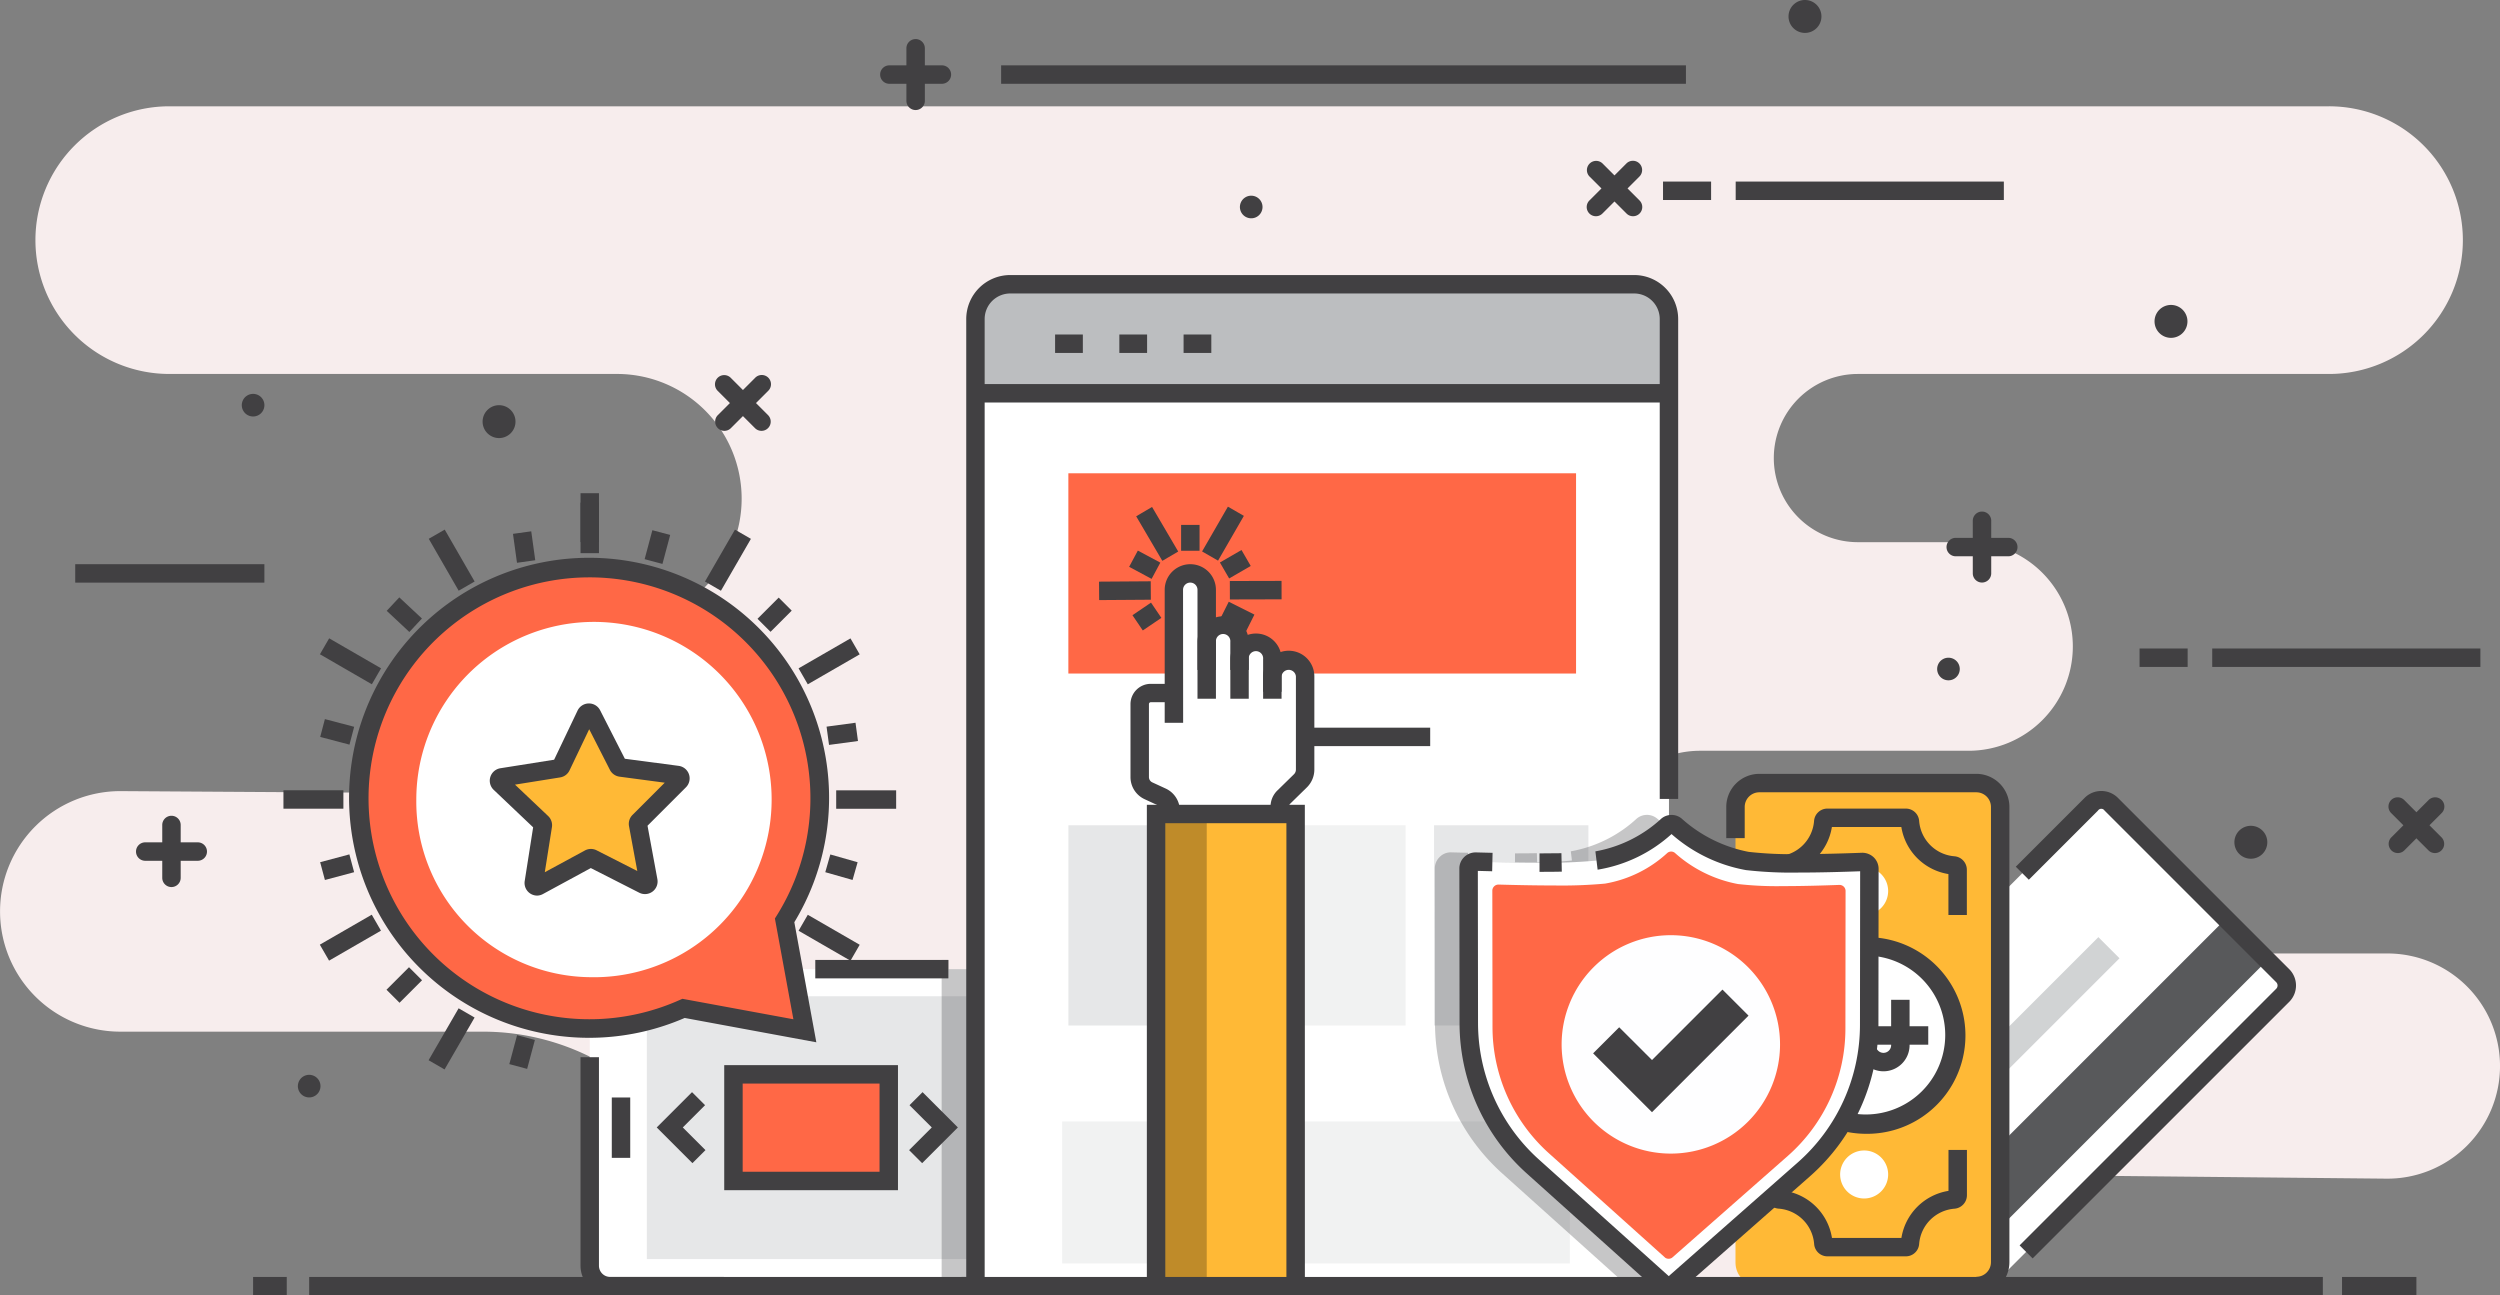 <svg xmlns="http://www.w3.org/2000/svg" width="207.666" height="107.604" viewBox="0 0 207.666 107.604">
  <rect x="0" y="0" width="207.666" height="107.604" fill="#808080" stroke="none"/>
  <g id="Group_11719" data-name="Group 11719" transform="translate(0 0)">
    <g id="Group_11260" data-name="Group 11260" transform="translate(0 8.831)">
      <path id="Path_10686" data-name="Path 10686" d="M1048.887,321.406h0a11.116,11.116,0,0,1-11.117,11.116H998.636a6.987,6.987,0,0,0-6.986,6.987h0a6.987,6.987,0,0,0,6.986,6.986h9.189a8.663,8.663,0,0,1,8.663,8.664h0a8.663,8.663,0,0,1-8.663,8.662H985.544a8.419,8.419,0,0,0-8.419,8.419h0a8.419,8.419,0,0,0,8.419,8.419h57.075a9.353,9.353,0,0,1,9.354,9.353h0a9.354,9.354,0,0,1-9.447,9.353l-43.505-.436a8.129,8.129,0,0,0-8.19,8.715h0l-86.42-.507h0a19.983,19.983,0,0,0-19.984-19.983H854.3a9.99,9.99,0,0,1-9.99-9.99h0a9.99,9.99,0,0,1,10.053-9.99l29.729.187V364.7a11.463,11.463,0,0,1,11.462-11.462h0a10.358,10.358,0,0,0,10.358-10.358h0a10.359,10.359,0,0,0-10.358-10.359H858.366a11.117,11.117,0,0,1-11.117-11.116h0a11.117,11.117,0,0,1,11.117-11.117h179.4A11.117,11.117,0,0,1,1048.887,321.406Z" transform="translate(-844.306 -310.289)" fill="#f7eded"/>
    </g>
    <g id="Group_11278" data-name="Group 11278" transform="translate(143.395 64.281)">
      <g id="Group_11265" data-name="Group 11265" transform="translate(5.708 1.422)">
        <g id="Group_11261" data-name="Group 11261" transform="translate(0 0.272)">
          <rect id="Rectangle_5120" data-name="Rectangle 5120" width="22.467" height="35.981" rx="0.958" transform="matrix(-0.707, -0.707, 0.707, -0.707, 15.886, 41.329)" fill="#fff"/>
        </g>
        <g id="Group_11262" data-name="Group 11262" transform="translate(10.346 10.617)">
          <rect id="Rectangle_5121" data-name="Rectangle 5121" width="4.872" height="35.981" transform="matrix(-0.707, -0.707, 0.707, -0.707, 3.445, 28.887)" fill="#58595b"/>
        </g>
        <g id="Group_11263" data-name="Group 11263" transform="translate(8.045 12.142)">
          <rect id="Rectangle_5122" data-name="Rectangle 5122" width="2.484" height="24.263" transform="translate(1.756 18.912) rotate(-135)" fill="#d1d3d4"/>
        </g>
        <g id="Group_11264" data-name="Group 11264" transform="translate(18.341)">
          <path id="Path_10687" data-name="Path 10687" d="M1009.7,404.817l-1.082-1.082,21.316-21.316a.386.386,0,0,0,0-.543l-14.261-14.26a.323.323,0,0,0-.542,0l-5.747,5.746-1.083-1.082,5.747-5.747a1.96,1.96,0,0,1,2.708,0l14.261,14.261a1.916,1.916,0,0,1,0,2.709Z" transform="translate(-1008.301 -365.989)" fill="#414042"/>
        </g>
      </g>
      <g id="Group_11277" data-name="Group 11277">
        <g id="Group_11266" data-name="Group 11266" transform="translate(0.766 0.765)">
          <rect id="Rectangle_5123" data-name="Rectangle 5123" width="41.78" height="21.986" rx="1.94" transform="translate(21.986 0) rotate(90)" fill="#ffb936"/>
        </g>
        <g id="Group_11267" data-name="Group 11267">
          <path id="Path_10688" data-name="Path 10688" d="M1005.518,407.908v-1.532a1.217,1.217,0,0,0,1.216-1.215V367.344a1.218,1.218,0,0,0-1.217-1.215H987.495a1.217,1.217,0,0,0-1.216,1.215v2.591h-1.532v-2.591a2.75,2.75,0,0,1,2.748-2.747h18.022a2.751,2.751,0,0,1,2.749,2.747v37.818A2.75,2.75,0,0,1,1005.518,407.908Z" transform="translate(-984.747 -364.597)" fill="#414042"/>
        </g>
        <g id="Group_11268" data-name="Group 11268" transform="translate(4.256 14.33)">
          <path id="Path_10689" data-name="Path 10689" d="M1003.719,385.886a7.4,7.4,0,1,0-7.253,7.547A7.4,7.4,0,0,0,1003.719,385.886Z" transform="translate(-988.916 -378.632)" fill="#fff"/>
        </g>
        <g id="Group_11269" data-name="Group 11269" transform="translate(3.49 13.563)">
          <path id="Path_10690" data-name="Path 10690" d="M996.33,394.218a8.168,8.168,0,0,1-.159-16.335l.164,0a8.168,8.168,0,0,1,.161,16.335Zm0-14.805-.133,0a6.6,6.6,0,1,0,.133,0Z" transform="translate(-988.165 -377.881)" fill="#414042"/>
        </g>
        <g id="Group_11270" data-name="Group 11270" transform="translate(9.455 31.285)">
          <path id="Path_10691" data-name="Path 10691" d="M998,397.192a1.994,1.994,0,1,0-1.954,2.034A2,2,0,0,0,998,397.192Z" transform="translate(-994.008 -395.238)" fill="#fff"/>
        </g>
        <g id="Group_11271" data-name="Group 11271" transform="translate(9.455 7.742)">
          <path id="Path_10692" data-name="Path 10692" d="M998,374.134a1.994,1.994,0,1,0-1.954,2.034A2,2,0,0,0,998,374.134Z" transform="translate(-994.008 -372.18)" fill="#fff"/>
        </g>
        <g id="Group_11274" data-name="Group 11274" transform="translate(6.538 18.768)">
          <g id="Group_11272" data-name="Group 11272" transform="translate(1.551)">
            <path id="Path_10693" data-name="Path 10693" d="M997.64,388.918a2.171,2.171,0,0,1-2.168-2.168v-1.509a.636.636,0,1,0-1.271,0v3.664H992.67v-3.664a2.167,2.167,0,1,1,4.334,0v1.509a.636.636,0,1,0,1.272,0v-3.773h1.532v3.773A2.171,2.171,0,0,1,997.64,388.918Z" transform="translate(-992.67 -382.978)" fill="#414042"/>
          </g>
          <g id="Group_11273" data-name="Group 11273" transform="translate(0 2.198)">
            <rect id="Rectangle_5124" data-name="Rectangle 5124" width="10.24" height="1.532" fill="#414042"/>
          </g>
        </g>
        <g id="Group_11275" data-name="Group 11275" transform="translate(3.333 2.882)">
          <path id="Path_10694" data-name="Path 10694" d="M1004.663,376.262h-1.532v-3.4a4.718,4.718,0,0,1-3.911-3.911h-5.768a4.709,4.709,0,0,1-3.911,3.911v2.8h-1.532v-3.191a1.088,1.088,0,0,1,1.018-1.085,3.191,3.191,0,0,0,2.944-2.93,1.107,1.107,0,0,1,1.1-1.032H999.6a1.107,1.107,0,0,1,1.1,1.032,3.194,3.194,0,0,0,2.918,2.928,1.123,1.123,0,0,1,1.044,1.119Z" transform="translate(-988.011 -367.42)" fill="#414042"/>
        </g>
        <g id="Group_11276" data-name="Group 11276" transform="translate(3.333 31.237)">
          <path id="Path_10695" data-name="Path 10695" d="M999.6,404.032h-6.523a1.107,1.107,0,0,1-1.1-1.033,3.19,3.19,0,0,0-2.944-2.929,1.09,1.09,0,0,1-1.018-1.086v-3.191h1.532v2.8a4.706,4.706,0,0,1,3.911,3.911h5.768a4.716,4.716,0,0,1,3.911-3.911v-3.4h1.532v3.763a1.124,1.124,0,0,1-1.043,1.119A3.192,3.192,0,0,0,1000.7,403,1.107,1.107,0,0,1,999.6,404.032Z" transform="translate(-988.011 -395.19)" fill="#414042"/>
        </g>
      </g>
    </g>
    <g id="Group_11281" data-name="Group 11281" transform="translate(73.11 3.246)">
      <g id="Group_11279" data-name="Group 11279" transform="translate(0 2.182)">
        <path id="Path_10696" data-name="Path 10696" d="M921.04,308.488h-4.364a.766.766,0,1,1,0-1.532h4.364a.766.766,0,0,1,0,1.532Z" transform="translate(-915.91 -306.956)" fill="#414042"/>
      </g>
      <g id="Group_11280" data-name="Group 11280" transform="translate(2.182)">
        <path id="Path_10697" data-name="Path 10697" d="M918.813,310.714a.766.766,0,0,1-.766-.766v-4.364a.766.766,0,1,1,1.532,0v4.364A.766.766,0,0,1,918.813,310.714Z" transform="translate(-918.047 -304.819)" fill="#414042"/>
      </g>
    </g>
    <g id="Group_11284" data-name="Group 11284" transform="translate(161.69 42.495)">
      <g id="Group_11282" data-name="Group 11282" transform="translate(0 2.182)">
        <path id="Path_10698" data-name="Path 10698" d="M1007.795,346.929h-4.364a.766.766,0,1,1,0-1.532h4.364a.766.766,0,0,1,0,1.532Z" transform="translate(-1002.665 -345.397)" fill="#414042"/>
      </g>
      <g id="Group_11283" data-name="Group 11283" transform="translate(2.182)">
        <path id="Path_10699" data-name="Path 10699" d="M1005.568,349.155a.766.766,0,0,1-.766-.766v-4.364a.766.766,0,1,1,1.532,0v4.364A.766.766,0,0,1,1005.568,349.155Z" transform="translate(-1004.802 -343.26)" fill="#414042"/>
      </g>
    </g>
    <g id="Group_11287" data-name="Group 11287" transform="translate(11.297 67.79)">
      <g id="Group_11285" data-name="Group 11285" transform="translate(0 2.182)">
        <path id="Path_10700" data-name="Path 10700" d="M860.5,371.7h-4.363a.766.766,0,1,1,0-1.532H860.5a.766.766,0,1,1,0,1.532Z" transform="translate(-855.37 -370.17)" fill="#414042"/>
      </g>
      <g id="Group_11286" data-name="Group 11286" transform="translate(2.181)">
        <path id="Path_10701" data-name="Path 10701" d="M858.272,373.928a.766.766,0,0,1-.766-.766V368.8a.766.766,0,1,1,1.531,0v4.364A.766.766,0,0,1,858.272,373.928Z" transform="translate(-857.506 -368.033)" fill="#414042"/>
      </g>
    </g>
    <g id="Group_11290" data-name="Group 11290" transform="translate(131.8 13.344)">
      <g id="Group_11288" data-name="Group 11288">
        <path id="Path_10702" data-name="Path 10702" d="M974.156,319.327a.766.766,0,0,1-.541-1.307l3.086-3.087a.766.766,0,0,1,1.083,1.083L974.7,319.1A.76.76,0,0,1,974.156,319.327Z" transform="translate(-973.39 -314.709)" fill="#414042"/>
      </g>
      <g id="Group_11289" data-name="Group 11289">
        <path id="Path_10703" data-name="Path 10703" d="M977.241,319.327a.761.761,0,0,1-.541-.225l-3.086-3.086a.766.766,0,0,1,1.082-1.083l3.087,3.087a.766.766,0,0,1-.542,1.307Z" transform="translate(-973.39 -314.709)" fill="#414042"/>
      </g>
    </g>
    <g id="Group_11293" data-name="Group 11293" transform="translate(59.404 31.171)">
      <g id="Group_11291" data-name="Group 11291">
        <path id="Path_10704" data-name="Path 10704" d="M903.253,336.787a.766.766,0,0,1-.542-1.307l3.087-3.087a.766.766,0,1,1,1.082,1.083l-3.086,3.086A.76.76,0,0,1,903.253,336.787Z" transform="translate(-902.486 -332.169)" fill="#414042"/>
      </g>
      <g id="Group_11292" data-name="Group 11292">
        <path id="Path_10705" data-name="Path 10705" d="M906.338,336.787a.759.759,0,0,1-.541-.225l-3.087-3.086a.766.766,0,1,1,1.083-1.083l3.086,3.087a.766.766,0,0,1-.541,1.307Z" transform="translate(-902.486 -332.169)" fill="#414042"/>
      </g>
    </g>
    <g id="Group_11296" data-name="Group 11296" transform="translate(198.413 66.243)">
      <g id="Group_11294" data-name="Group 11294">
        <path id="Path_10706" data-name="Path 10706" d="M1039.4,371.136a.766.766,0,0,1-.541-1.307l3.084-3.087a.766.766,0,1,1,1.083,1.083l-3.085,3.086A.762.762,0,0,1,1039.4,371.136Z" transform="translate(-1038.631 -366.518)" fill="#414042"/>
      </g>
      <g id="Group_11295" data-name="Group 11295">
        <path id="Path_10707" data-name="Path 10707" d="M1042.482,371.136a.762.762,0,0,1-.542-.225l-3.084-3.086a.766.766,0,1,1,1.083-1.083l3.085,3.087a.766.766,0,0,1-.541,1.307Z" transform="translate(-1038.631 -366.518)" fill="#414042"/>
      </g>
    </g>
    <g id="Group_11297" data-name="Group 11297" transform="translate(144.177 15.082)">
      <rect id="Rectangle_5125" data-name="Rectangle 5125" width="22.275" height="1.532" fill="#414042"/>
    </g>
    <g id="Group_11298" data-name="Group 11298" transform="translate(6.249 46.865)">
      <rect id="Rectangle_5126" data-name="Rectangle 5126" width="15.713" height="1.532" fill="#414042"/>
    </g>
    <g id="Group_11299" data-name="Group 11299" transform="translate(83.16 5.428)">
      <rect id="Rectangle_5127" data-name="Rectangle 5127" width="56.885" height="1.532" fill="#414042"/>
    </g>
    <g id="Group_11300" data-name="Group 11300" transform="translate(138.141 15.082)">
      <rect id="Rectangle_5128" data-name="Rectangle 5128" width="3.994" height="1.532" fill="#414042"/>
    </g>
    <g id="Group_11301" data-name="Group 11301" transform="translate(183.762 53.868)">
      <rect id="Rectangle_5129" data-name="Rectangle 5129" width="22.275" height="1.532" fill="#414042"/>
    </g>
    <g id="Group_11302" data-name="Group 11302" transform="translate(177.726 53.868)">
      <rect id="Rectangle_5130" data-name="Rectangle 5130" width="3.994" height="1.532" fill="#414042"/>
    </g>
    <g id="Group_11303" data-name="Group 11303" transform="translate(185.604 68.597)">
      <path id="Path_10708" data-name="Path 10708" d="M1028.819,370.191a1.367,1.367,0,1,1-1.367-1.367A1.367,1.367,0,0,1,1028.819,370.191Z" transform="translate(-1026.086 -368.824)" fill="#414042"/>
    </g>
    <g id="Group_11304" data-name="Group 11304" transform="translate(148.567 0)">
      <path id="Path_10709" data-name="Path 10709" d="M992.545,303.006a1.367,1.367,0,1,1-1.366-1.366A1.366,1.366,0,0,1,992.545,303.006Z" transform="translate(-989.812 -301.64)" fill="#414042"/>
    </g>
    <g id="Group_11305" data-name="Group 11305" transform="translate(178.971 25.33)">
      <path id="Path_10710" data-name="Path 10710" d="M1022.323,327.814a1.367,1.367,0,1,1-1.367-1.366A1.367,1.367,0,0,1,1022.323,327.814Z" transform="translate(-1019.59 -326.448)" fill="#414042"/>
    </g>
    <g id="Group_11306" data-name="Group 11306" transform="translate(40.089 33.657)">
      <path id="Path_10711" data-name="Path 10711" d="M886.3,335.97a1.366,1.366,0,1,1-1.366-1.366A1.366,1.366,0,0,1,886.3,335.97Z" transform="translate(-883.569 -334.604)" fill="#414042"/>
    </g>
    <g id="Group_11307" data-name="Group 11307" transform="translate(160.913 54.634)">
      <path id="Path_10712" data-name="Path 10712" d="M1003.782,356.087a.939.939,0,1,1-.939-.939A.939.939,0,0,1,1003.782,356.087Z" transform="translate(-1001.904 -355.148)" fill="#414042"/>
    </g>
    <g id="Group_11308" data-name="Group 11308" transform="translate(20.084 32.718)">
      <path id="Path_10713" data-name="Path 10713" d="M865.855,334.623a.939.939,0,1,1-.939-.939A.939.939,0,0,1,865.855,334.623Z" transform="translate(-863.976 -333.684)" fill="#414042"/>
    </g>
    <g id="Group_11309" data-name="Group 11309" transform="translate(24.743 89.282)">
      <path id="Path_10714" data-name="Path 10714" d="M870.417,390.022a.939.939,0,1,1-.939-.939A.939.939,0,0,1,870.417,390.022Z" transform="translate(-868.539 -389.083)" fill="#414042"/>
    </g>
    <g id="Group_11310" data-name="Group 11310" transform="translate(102.995 16.257)">
      <path id="Path_10715" data-name="Path 10715" d="M947.057,318.5a.939.939,0,1,1-.938-.939A.939.939,0,0,1,947.057,318.5Z" transform="translate(-945.179 -317.562)" fill="#414042"/>
    </g>
    <g id="Group_11322" data-name="Group 11322" transform="translate(48.226 79.738)">
      <g id="Group_11311" data-name="Group 11311" transform="translate(0.766 0.766)">
        <rect id="Rectangle_5131" data-name="Rectangle 5131" width="36.592" height="26.334" rx="1.913" fill="#fff"/>
      </g>
      <g id="Group_11312" data-name="Group 11312" transform="translate(0 8.082)">
        <path id="Path_10716" data-name="Path 10716" d="M903.438,407.435H894a2.469,2.469,0,0,1-2.467-2.467V387.651h1.532v17.317a.937.937,0,0,0,.935.935h9.433Z" transform="translate(-891.538 -387.651)" fill="#414042"/>
      </g>
      <g id="Group_11313" data-name="Group 11313" transform="translate(31.65 25.399)">
        <path id="Path_10717" data-name="Path 10717" d="M926.544,407.078h-4.008v-1.532h4.008a.936.936,0,0,0,.934-.935h1.532A2.468,2.468,0,0,1,926.544,407.078Z" transform="translate(-922.536 -404.611)" fill="#414042"/>
      </g>
      <g id="Group_11314" data-name="Group 11314" transform="translate(19.497)">
        <rect id="Rectangle_5132" data-name="Rectangle 5132" width="11.056" height="1.532" fill="#414042"/>
      </g>
      <g id="Group_11315" data-name="Group 11315" transform="translate(2.593 11.426)">
        <rect id="Rectangle_5133" data-name="Rectangle 5133" width="1.532" height="5.014" fill="#414042"/>
      </g>
      <g id="Group_11316" data-name="Group 11316" transform="translate(5.504 3.018)">
        <rect id="Rectangle_5134" data-name="Rectangle 5134" width="26.761" height="21.83" fill="#e6e7e8"/>
      </g>
      <g id="Group_11317" data-name="Group 11317" transform="translate(32.267 12.217)">
        <path id="Path_10718" data-name="Path 10718" d="M924.856,395.133a1.716,1.716,0,1,1,1.716-1.716A1.718,1.718,0,0,1,924.856,395.133Zm0-1.9a.185.185,0,0,0-.185.185c0,.205.37.2.37,0A.185.185,0,0,0,924.856,393.232Z" transform="translate(-923.14 -391.7)" fill="#414042"/>
      </g>
      <g id="Group_11318" data-name="Group 11318" transform="translate(6.329 10.983)">
        <path id="Path_10719" data-name="Path 10719" d="M900.7,396.391l-2.966-2.966,2.932-2.933,1.083,1.083-1.85,1.85,1.884,1.883Z" transform="translate(-897.737 -390.492)" fill="#414042"/>
      </g>
      <g id="Group_11319" data-name="Group 11319" transform="translate(27.291 10.983)">
        <path id="Path_10720" data-name="Path 10720" d="M919.35,396.391l-1.083-1.083,1.884-1.883-1.851-1.85,1.083-1.083,2.934,2.933Z" transform="translate(-918.267 -390.492)" fill="#414042"/>
      </g>
      <g id="Group_11320" data-name="Group 11320" transform="translate(12.699 9.504)">
        <rect id="Rectangle_5135" data-name="Rectangle 5135" width="12.901" height="8.857" fill="#ff6846"/>
      </g>
      <g id="Group_11321" data-name="Group 11321" transform="translate(11.933 8.739)">
        <path id="Path_10721" data-name="Path 10721" d="M917.657,398.682H903.225V388.294h14.432Zm-12.9-1.532h11.369v-7.325H904.757Z" transform="translate(-903.225 -388.294)" fill="#414042"/>
      </g>
    </g>
    <g id="Group_11323" data-name="Group 11323" transform="translate(78.219 79.738)" opacity="0.3">
      <path id="Path_10722" data-name="Path 10722" d="M929.043,405.134h-.79a2.052,2.052,0,0,0,.026-.252V382.454a1.953,1.953,0,0,0-1.953-1.953h-4.853v-.766h-.559v27.1h1.532v-.546h6.3A2.43,2.43,0,0,0,929.043,405.134Z" transform="translate(-920.914 -379.735)" fill="#414042"/>
    </g>
    <g id="Group_11337" data-name="Group 11337" transform="translate(80.261 22.847)">
      <g id="Group_11324" data-name="Group 11324" transform="translate(0.767 0.766)">
        <path id="Path_10723" data-name="Path 10723" d="M981.271,407.445V328.2a3.434,3.434,0,0,0-3.434-3.434H927.1a3.434,3.434,0,0,0-3.434,3.434v79.246Z" transform="translate(-923.664 -324.766)" fill="#fff"/>
      </g>
      <g id="Group_11325" data-name="Group 11325" transform="translate(0.767 0.766)">
        <path id="Path_10724" data-name="Path 10724" d="M923.664,333.665v-6.012a2.887,2.887,0,0,1,2.887-2.888h51.833a2.887,2.887,0,0,1,2.888,2.888v6.012Z" transform="translate(-923.664 -324.766)" fill="#bcbec0"/>
      </g>
      <g id="Group_11326" data-name="Group 11326">
        <path id="Path_10725" data-name="Path 10725" d="M924.445,408.007h-1.531V327.669a3.658,3.658,0,0,1,3.654-3.653H978.4a3.656,3.656,0,0,1,3.652,3.653v39.864H980.52V327.669a2.123,2.123,0,0,0-2.121-2.122H926.567a2.125,2.125,0,0,0-2.123,2.122Z" transform="translate(-922.913 -324.016)" fill="#414042"/>
      </g>
      <g id="Group_11327" data-name="Group 11327" transform="translate(0.766 9.056)">
        <rect id="Rectangle_5136" data-name="Rectangle 5136" width="57.607" height="1.532" fill="#414042"/>
      </g>
      <g id="Group_11328" data-name="Group 11328" transform="translate(7.382 4.939)">
        <rect id="Rectangle_5137" data-name="Rectangle 5137" width="2.305" height="1.532" fill="#414042"/>
      </g>
      <g id="Group_11329" data-name="Group 11329" transform="translate(12.719 4.939)">
        <rect id="Rectangle_5138" data-name="Rectangle 5138" width="2.305" height="1.532" fill="#414042"/>
      </g>
      <g id="Group_11330" data-name="Group 11330" transform="translate(18.055 4.939)">
        <rect id="Rectangle_5139" data-name="Rectangle 5139" width="2.304" height="1.532" fill="#414042"/>
      </g>
      <g id="Group_11331" data-name="Group 11331" transform="translate(8.484 16.467)">
        <rect id="Rectangle_5140" data-name="Rectangle 5140" width="42.172" height="16.634" fill="#ff6846"/>
      </g>
      <g id="Group_11332" data-name="Group 11332" transform="translate(7.969 70.309)">
        <rect id="Rectangle_5141" data-name="Rectangle 5141" width="42.172" height="11.795" fill="#f1f2f2"/>
      </g>
      <g id="Group_11333" data-name="Group 11333" transform="translate(8.488 45.705)">
        <rect id="Rectangle_5142" data-name="Rectangle 5142" width="12.823" height="16.634" fill="#e6e7e8"/>
      </g>
      <g id="Group_11334" data-name="Group 11334" transform="translate(23.673 45.705)">
        <rect id="Rectangle_5143" data-name="Rectangle 5143" width="12.823" height="16.634" fill="#f1f2f2"/>
      </g>
      <g id="Group_11335" data-name="Group 11335" transform="translate(38.859 45.705)">
        <rect id="Rectangle_5144" data-name="Rectangle 5144" width="12.823" height="16.634" fill="#e6e7e8"/>
      </g>
      <g id="Group_11336" data-name="Group 11336" transform="translate(20.609 37.598)">
        <rect id="Rectangle_5145" data-name="Rectangle 5145" width="17.931" height="1.532" fill="#414042"/>
      </g>
    </g>
    <g id="Group_11338" data-name="Group 11338" transform="translate(119.18 67.694)" opacity="0.3">
      <path id="Path_10726" data-name="Path 10726" d="M980.485,406.467V369c-.383-.278-.718-.545-1-.773a1.322,1.322,0,0,0-1.668.008,10.87,10.87,0,0,1-5.485,2.727l.093.761h0c-.672.081-1.646.134-2.894.159l-.016-.765q-.828.017-1.819.016v.766h0c-1.306,0-2.676-.021-3.92-.05l.017-.766-1.374-.034a1.279,1.279,0,0,0-.995.4,1.331,1.331,0,0,0-.388.969l.016,12.829a16.785,16.785,0,0,0,5.563,12.451l9.836,8.835h3.959Z" transform="translate(-961.031 -367.94)" fill="#414042"/>
    </g>
    <g id="Group_11348" data-name="Group 11348" transform="translate(121.222 67.694)">
      <g id="Group_11340" data-name="Group 11340" transform="translate(0.765 0.767)">
        <g id="Group_11339" data-name="Group 11339">
          <path id="Path_10727" data-name="Path 10727" d="M980.723,406.969a.581.581,0,0,1-.641.005l-10.975-9.857a16,16,0,0,1-5.308-11.881l-.017-12.83a.58.58,0,0,1,.6-.6c1.544.044,3.487.085,5.3.085a44.532,44.532,0,0,0,4.729-.177,11.531,11.531,0,0,0,5.876-2.895.561.561,0,0,1,.708,0,12.27,12.27,0,0,0,5.942,2.935,32.611,32.611,0,0,0,4.234.2c1.823,0,3.8-.058,5.309-.115a.576.576,0,0,1,.6.6l-.015,12.949a16,16,0,0,1-5.428,11.99Z" transform="translate(-963.781 -368.69)" fill="#fff"/>
        </g>
      </g>
      <g id="Group_11342" data-name="Group 11342" transform="translate(2.74 3.043)">
        <g id="Group_11341" data-name="Group 11341">
          <path id="Path_10728" data-name="Path 10728" d="M980.647,404.657a.51.51,0,0,1-.565.005l-9.674-8.688A14.1,14.1,0,0,1,965.73,385.5l-.015-11.309a.511.511,0,0,1,.525-.53c1.362.039,3.073.076,4.67.076a39.286,39.286,0,0,0,4.168-.156,10.171,10.171,0,0,0,5.18-2.551.492.492,0,0,1,.623,0,10.825,10.825,0,0,0,5.238,2.587,28.771,28.771,0,0,0,3.733.173c1.606,0,3.352-.05,4.68-.1a.506.506,0,0,1,.526.527l-.013,11.412A14.1,14.1,0,0,1,990.26,396.2Z" transform="translate(-965.715 -370.92)" fill="#ff6846"/>
        </g>
      </g>
      <g id="Group_11345" data-name="Group 11345">
        <g id="Group_11343" data-name="Group 11343">
          <path id="Path_10729" data-name="Path 10729" d="M980.386,407.842a1.3,1.3,0,0,1-.7-.207l-.1-.075L968.611,397.7a16.785,16.785,0,0,1-5.563-12.449l-.016-12.83a1.331,1.331,0,0,1,.388-.97,1.367,1.367,0,0,1,1-.4l1.372.035-.034,1.532-1.19-.031.016,12.66a15.26,15.26,0,0,0,5.053,11.312l10.788,9.689,10.718-9.441a15.242,15.242,0,0,0,5.167-11.416l.015-12.773c-1.373.051-3.318.108-5.141.108a33.28,33.28,0,0,1-4.345-.205,12.776,12.776,0,0,1-6.182-2.993,12.006,12.006,0,0,1-6.139,2.958l-.186-1.521a10.866,10.866,0,0,0,5.485-2.727,1.321,1.321,0,0,1,1.669-.008,11.629,11.629,0,0,0,5.575,2.776,31.888,31.888,0,0,0,4.124.189c1.888,0,3.914-.062,5.281-.114a1.386,1.386,0,0,1,1,.392,1.341,1.341,0,0,1,.391,1l-.014,12.921a16.769,16.769,0,0,1-5.688,12.564l-10.906,9.6A1.516,1.516,0,0,1,980.386,407.842Z" transform="translate(-963.031 -367.939)" fill="#414042"/>
        </g>
        <g id="Group_11344" data-name="Group 11344" transform="translate(6.66 3.184)">
          <path id="Path_10730" data-name="Path 10730" d="M969.554,372.6v-1.532c.662,0,1.267-.005,1.82-.016l.031,1.532C970.844,372.6,970.225,372.6,969.554,372.6Z" transform="translate(-969.554 -371.057)" fill="#414042"/>
        </g>
      </g>
      <g id="Group_11346" data-name="Group 11346" transform="translate(8.496 9.989)">
        <path id="Path_10731" data-name="Path 10731" d="M989.495,386.793a9.071,9.071,0,1,1-9.072-9.071A9.072,9.072,0,0,1,989.495,386.793Z" transform="translate(-971.352 -377.722)" fill="#fefeff"/>
      </g>
      <g id="Group_11347" data-name="Group 11347" transform="translate(11.112 14.509)">
        <path id="Path_10732" data-name="Path 10732" d="M978.805,392.333l-4.891-4.89,2.166-2.166L978.805,388l5.853-5.853,2.166,2.166Z" transform="translate(-973.914 -382.149)" fill="#414042"/>
      </g>
    </g>
    <g id="Group_11358" data-name="Group 11358" transform="translate(93.907 46.866)">
      <g id="Group_11349" data-name="Group 11349" transform="translate(0.824 0.766)">
        <path id="Path_10733" data-name="Path 10733" d="M949.463,355.478a1.367,1.367,0,0,0-1.363,1.362v-1.429a1.362,1.362,0,0,0-2.724,0v-1.429a1.363,1.363,0,0,0-2.725,0v-4.329a1.362,1.362,0,0,0-2.724,0v8.576h-1.921a.921.921,0,0,0-.921.921v6.065a1.248,1.248,0,0,0,.725,1.133l1.118.517a1.247,1.247,0,0,1,.725,1.133v2.625h9.064V367.66a1.1,1.1,0,0,1,.331-.785l1.386-1.357a1.3,1.3,0,0,0,.392-.931V356.84A1.366,1.366,0,0,0,949.463,355.478Z" transform="translate(-937.085 -348.29)" fill="#fff"/>
      </g>
      <g id="Group_11350" data-name="Group 11350" transform="translate(2.841)">
        <path id="Path_10734" data-name="Path 10734" d="M940.592,360.716h-1.532V349.668a2.128,2.128,0,0,1,4.256,0v9.045h-1.532v-9.045a.6.6,0,0,0-.6-.6.6.6,0,0,0-.6.6Z" transform="translate(-939.061 -347.54)" fill="#414042"/>
      </g>
      <g id="Group_11351" data-name="Group 11351" transform="translate(5.566 4.328)">
        <path id="Path_10735" data-name="Path 10735" d="M945.986,356.235h-1.532v-2.327a.6.6,0,1,0-1.194,0v2.327h-1.532v-2.327a2.128,2.128,0,1,1,4.257,0Z" transform="translate(-941.729 -351.779)" fill="#414042"/>
      </g>
      <g id="Group_11352" data-name="Group 11352" transform="translate(8.291 5.759)">
        <path id="Path_10736" data-name="Path 10736" d="M948.654,358.595h-1.532v-3.287a.6.6,0,1,0-1.193,0v3.287H944.4v-3.287a2.128,2.128,0,1,1,4.256,0Z" transform="translate(-944.398 -353.18)" fill="#414042"/>
      </g>
      <g id="Group_11353" data-name="Group 11353" transform="translate(11.015 7.188)">
        <path id="Path_10737" data-name="Path 10737" d="M949.214,370.49h-1.532v-2.962a1.878,1.878,0,0,1,.561-1.332l1.387-1.357a.541.541,0,0,0,.161-.383v-7.748a.6.6,0,0,0-1.194,0v1.284h-1.532v-1.284a2.128,2.128,0,0,1,4.257,0v7.748a2.076,2.076,0,0,1-.623,1.477l-1.386,1.357a.332.332,0,0,0-.1.238Z" transform="translate(-947.066 -354.58)" fill="#414042"/>
      </g>
      <g id="Group_11354" data-name="Group 11354" transform="translate(0 9.938)">
        <path id="Path_10738" data-name="Path 10738" d="M940.376,370.433h-1.532v-2.626a.481.481,0,0,0-.28-.437l-1.118-.517a2.019,2.019,0,0,1-1.169-1.829V358.96a1.688,1.688,0,0,1,1.686-1.687h1.921V358.8h-1.921a.155.155,0,0,0-.154.155v6.065a.483.483,0,0,0,.28.438l1.118.516a2.021,2.021,0,0,1,1.169,1.829Z" transform="translate(-936.278 -357.273)" fill="#414042"/>
      </g>
      <g id="Group_11355" data-name="Group 11355" transform="translate(2.128 20.747)">
        <rect id="Rectangle_5146" data-name="Rectangle 5146" width="11.591" height="39.238" fill="#bf8b29"/>
      </g>
      <g id="Group_11356" data-name="Group 11356" transform="translate(6.332 20.747)">
        <rect id="Rectangle_5147" data-name="Rectangle 5147" width="7.387" height="39.238" fill="#ffb936"/>
      </g>
      <g id="Group_11357" data-name="Group 11357" transform="translate(1.362 19.981)">
        <path id="Path_10739" data-name="Path 10739" d="M950.735,407.113H949.2V368.641h-10.06v38.472h-1.532v-40h13.123Z" transform="translate(-937.612 -367.11)" fill="#414042"/>
      </g>
    </g>
    <g id="Group_11386" data-name="Group 11386" transform="translate(23.545 40.969)">
      <g id="Group_11362" data-name="Group 11362" transform="translate(5.57 5.474)">
        <g id="Group_11359" data-name="Group 11359" transform="translate(0.766 0.766)">
          <path id="Path_10740" data-name="Path 10740" d="M910.548,386.291l-10.078-1.862a19.174,19.174,0,1,1,8.395-7.308Z" transform="translate(-873.571 -347.876)" fill="#ff6846"/>
        </g>
        <g id="Group_11360" data-name="Group 11360">
          <path id="Path_10741" data-name="Path 10741" d="M911.516,387.263l-10.937-2.022a19.937,19.937,0,1,1,9.109-7.953Zm-11.124-3.613,9.218,1.7-1.536-8.37.158-.252a18.353,18.353,0,1,0-8.058,7.017Z" transform="translate(-872.821 -347.126)" fill="#414042"/>
        </g>
        <g id="Group_11361" data-name="Group 11361" transform="translate(5.466 5.22)">
          <path id="Path_10742" data-name="Path 10742" d="M892.586,381.746a14.758,14.758,0,1,0-14.412-14.754A14.586,14.586,0,0,0,892.586,381.746Z" transform="translate(-878.174 -352.238)" fill="#fff"/>
        </g>
      </g>
      <g id="Group_11363" data-name="Group 11363" transform="translate(17.91 18.236)">
        <path id="Path_10743" data-name="Path 10743" d="M896.909,373.9l-4.249-2.164a.283.283,0,0,0-.263,0l-4.191,2.274a.283.283,0,0,1-.414-.293l.744-4.71a.284.284,0,0,0-.085-.249l-3.457-3.284a.283.283,0,0,1,.151-.484l4.709-.747a.281.281,0,0,0,.21-.157l2.055-4.3a.282.282,0,0,1,.506-.006l2.166,4.248a.284.284,0,0,0,.215.152l4.726.624a.283.283,0,0,1,.163.481l-3.37,3.372a.282.282,0,0,0-.079.251l.867,4.689A.283.283,0,0,1,896.909,373.9Z" transform="translate(-884.907 -359.625)" fill="#ffb936"/>
      </g>
      <g id="Group_11364" data-name="Group 11364" transform="translate(17.144 17.471)">
        <path id="Path_10744" data-name="Path 10744" d="M888.086,374.83a1.048,1.048,0,0,1-1.033-1.214l.7-4.458-3.273-3.108a1.049,1.049,0,0,1,.558-1.8l4.458-.707,1.944-4.074a1.043,1.043,0,0,1,.934-.6h.013a1.041,1.041,0,0,1,.933.573l2.051,4.021,4.475.591a1.049,1.049,0,0,1,.6,1.781l-3.192,3.192.82,4.44a1.048,1.048,0,0,1-1.506,1.124l-4.024-2.048-3.967,2.152A1.049,1.049,0,0,1,888.086,374.83Zm-1.839-9.217L889,368.221a1.053,1.053,0,0,1,.314.92l-.593,3.747,3.331-1.806a1.049,1.049,0,0,1,.975-.013l3.378,1.719-.688-3.726a1.046,1.046,0,0,1,.289-.932l2.679-2.679-3.756-.5a1.055,1.055,0,0,1-.8-.566l-1.72-3.375-1.633,3.419a1.043,1.043,0,0,1-.781.584Z" transform="translate(-884.156 -358.876)" fill="#414042"/>
      </g>
      <g id="Group_11365" data-name="Group 11365" transform="translate(24.677 0.783)">
        <rect id="Rectangle_5148" data-name="Rectangle 5148" width="1.532" height="3.275" fill="#414042"/>
      </g>
      <g id="Group_11366" data-name="Group 11366" transform="translate(24.677)">
        <rect id="Rectangle_5149" data-name="Rectangle 5149" width="1.532" height="4.98" fill="#414042"/>
      </g>
      <g id="Group_11367" data-name="Group 11367" transform="translate(30.002 3.074)">
        <rect id="Rectangle_5150" data-name="Rectangle 5150" width="2.489" height="1.532" transform="matrix(0.258, -0.966, 0.966, 0.258, 0, 2.405)" fill="#414042"/>
      </g>
      <g id="Group_11368" data-name="Group 11368" transform="translate(35.015 3.025)">
        <rect id="Rectangle_5151" data-name="Rectangle 5151" width="4.979" height="1.531" transform="translate(0 4.312) rotate(-59.995)" fill="#414042"/>
      </g>
      <g id="Group_11369" data-name="Group 11369" transform="translate(39.377 8.671)">
        <rect id="Rectangle_5152" data-name="Rectangle 5152" width="2.49" height="1.531" transform="matrix(0.707, -0.707, 0.707, 0.707, 0, 1.761)" fill="#414042"/>
      </g>
      <g id="Group_11370" data-name="Group 11370" transform="translate(42.789 12.059)">
        <rect id="Rectangle_5153" data-name="Rectangle 5153" width="4.979" height="1.531" transform="translate(0 2.49) rotate(-30.005)" fill="#414042"/>
      </g>
      <g id="Group_11371" data-name="Group 11371" transform="translate(45.114 19.065)">
        <rect id="Rectangle_5154" data-name="Rectangle 5154" width="2.427" height="1.531" transform="matrix(0.991, -0.134, 0.134, 0.991, 0, 0.326)" fill="#414042"/>
      </g>
      <g id="Group_11372" data-name="Group 11372" transform="translate(45.915 24.681)">
        <rect id="Rectangle_5155" data-name="Rectangle 5155" width="4.98" height="1.532" fill="#414042"/>
      </g>
      <g id="Group_11373" data-name="Group 11373" transform="translate(45.008 30.008)">
        <rect id="Rectangle_5156" data-name="Rectangle 5156" width="1.531" height="2.356" transform="matrix(0.274, -0.962, 0.962, 0.274, 0, 1.473)" fill="#414042"/>
      </g>
      <g id="Group_11374" data-name="Group 11374" transform="translate(42.79 35.018)">
        <rect id="Rectangle_5157" data-name="Rectangle 5157" width="1.531" height="4.979" transform="translate(0 1.326) rotate(-59.984)" fill="#414042"/>
      </g>
      <g id="Group_11375" data-name="Group 11375" transform="translate(18.762 45.018)">
        <rect id="Rectangle_5158" data-name="Rectangle 5158" width="2.49" height="1.532" transform="matrix(0.259, -0.966, 0.966, 0.259, 0, 2.405)" fill="#414042"/>
      </g>
      <g id="Group_11376" data-name="Group 11376" transform="translate(12.056 42.788)">
        <rect id="Rectangle_5159" data-name="Rectangle 5159" width="4.98" height="1.532" transform="matrix(0.501, -0.866, 0.866, 0.501, 0, 4.311)" fill="#414042"/>
      </g>
      <g id="Group_11377" data-name="Group 11377" transform="translate(8.559 39.375)">
        <rect id="Rectangle_5160" data-name="Rectangle 5160" width="2.646" height="1.532" transform="matrix(0.707, -0.707, 0.707, 0.707, 0, 1.87)" fill="#414042"/>
      </g>
      <g id="Group_11378" data-name="Group 11378" transform="translate(3.023 35.013)">
        <rect id="Rectangle_5161" data-name="Rectangle 5161" width="4.979" height="1.532" transform="matrix(0.866, -0.5, 0.5, 0.866, 0, 2.488)" fill="#414042"/>
      </g>
      <g id="Group_11379" data-name="Group 11379" transform="translate(3.049 29.999)">
        <rect id="Rectangle_5162" data-name="Rectangle 5162" width="2.513" height="1.532" transform="matrix(0.966, -0.258, 0.258, 0.966, 0, 0.65)" fill="#414042"/>
      </g>
      <g id="Group_11380" data-name="Group 11380" transform="translate(0 24.675)">
        <rect id="Rectangle_5163" data-name="Rectangle 5163" width="4.979" height="1.532" fill="#414042"/>
      </g>
      <g id="Group_11381" data-name="Group 11381" transform="translate(3.053 18.764)">
        <rect id="Rectangle_5164" data-name="Rectangle 5164" width="1.532" height="2.514" transform="translate(0 1.482) rotate(-75.271)" fill="#414042"/>
      </g>
      <g id="Group_11382" data-name="Group 11382" transform="translate(3.031 12.053)">
        <rect id="Rectangle_5165" data-name="Rectangle 5165" width="1.531" height="4.98" transform="translate(0 1.326) rotate(-59.975)" fill="#414042"/>
      </g>
      <g id="Group_11383" data-name="Group 11383" transform="translate(8.578 8.653)">
        <rect id="Rectangle_5166" data-name="Rectangle 5166" width="1.531" height="2.573" transform="translate(0 1.118) rotate(-46.933)" fill="#414042"/>
      </g>
      <g id="Group_11384" data-name="Group 11384" transform="translate(12.07 3.022)">
        <rect id="Rectangle_5167" data-name="Rectangle 5167" width="1.531" height="4.979" transform="matrix(0.866, -0.499, 0.499, 0.866, 0, 0.765)" fill="#414042"/>
      </g>
      <g id="Group_11385" data-name="Group 11385" transform="translate(19.066 3.166)">
        <rect id="Rectangle_5168" data-name="Rectangle 5168" width="1.532" height="2.426" transform="translate(0 0.21) rotate(-7.889)" fill="#414042"/>
      </g>
    </g>
    <g id="Group_11390" data-name="Group 11390" transform="translate(21.023 106.072)">
      <g id="Group_11387" data-name="Group 11387">
        <rect id="Rectangle_5169" data-name="Rectangle 5169" width="2.797" height="1.532" fill="#414042"/>
      </g>
      <g id="Group_11388" data-name="Group 11388" transform="translate(173.522)">
        <rect id="Rectangle_5170" data-name="Rectangle 5170" width="6.176" height="1.532" fill="#414042"/>
      </g>
      <g id="Group_11389" data-name="Group 11389" transform="translate(4.658)">
        <rect id="Rectangle_5171" data-name="Rectangle 5171" width="167.268" height="1.532" fill="#414042"/>
      </g>
    </g>
    <g id="Group_11400" data-name="Group 11400" transform="translate(91.293 42.086)">
      <g id="Group_11391" data-name="Group 11391" transform="translate(6.817 1.516)">
        <rect id="Rectangle_5172" data-name="Rectangle 5172" width="1.532" height="2.147" fill="#414042"/>
      </g>
      <g id="Group_11392" data-name="Group 11392" transform="translate(8.56 0)">
        <rect id="Rectangle_5173" data-name="Rectangle 5173" width="4.294" height="1.531" transform="translate(0 3.72) rotate(-60.028)" fill="#414042"/>
      </g>
      <g id="Group_11393" data-name="Group 11393" transform="translate(10.041 3.601)">
        <rect id="Rectangle_5174" data-name="Rectangle 5174" width="2.072" height="1.532" transform="matrix(0.865, -0.501, 0.501, 0.865, 0, 1.038)" fill="#414042"/>
      </g>
      <g id="Group_11394" data-name="Group 11394" transform="translate(10.865 6.166)">
        <rect id="Rectangle_5175" data-name="Rectangle 5175" width="4.295" height="1.532" transform="translate(0 0.011) rotate(-0.149)" fill="#414042"/>
      </g>
      <g id="Group_11395" data-name="Group 11395" transform="translate(10.089 7.898)">
        <rect id="Rectangle_5176" data-name="Rectangle 5176" width="1.531" height="2.385" transform="translate(0 1.369) rotate(-63.381)" fill="#414042"/>
      </g>
      <g id="Group_11396" data-name="Group 11396" transform="translate(2.776 7.972)">
        <rect id="Rectangle_5177" data-name="Rectangle 5177" width="1.863" height="1.531" transform="translate(0 1.045) rotate(-34.145)" fill="#414042"/>
      </g>
      <g id="Group_11397" data-name="Group 11397" transform="translate(0 6.201)">
        <rect id="Rectangle_5178" data-name="Rectangle 5178" width="4.294" height="1.532" transform="matrix(1, -0.007, 0.007, 1, 0, 0.028)" fill="#414042"/>
      </g>
      <g id="Group_11398" data-name="Group 11398" transform="translate(2.5 3.649)">
        <rect id="Rectangle_5179" data-name="Rectangle 5179" width="1.531" height="2.118" transform="translate(0 1.349) rotate(-61.781)" fill="#414042"/>
      </g>
      <g id="Group_11399" data-name="Group 11399" transform="translate(3.085 0.025)">
        <rect id="Rectangle_5180" data-name="Rectangle 5180" width="1.531" height="4.295" transform="matrix(0.862, -0.506, 0.506, 0.862, 0, 0.775)" fill="#414042"/>
      </g>
    </g>
  </g>
</svg>
